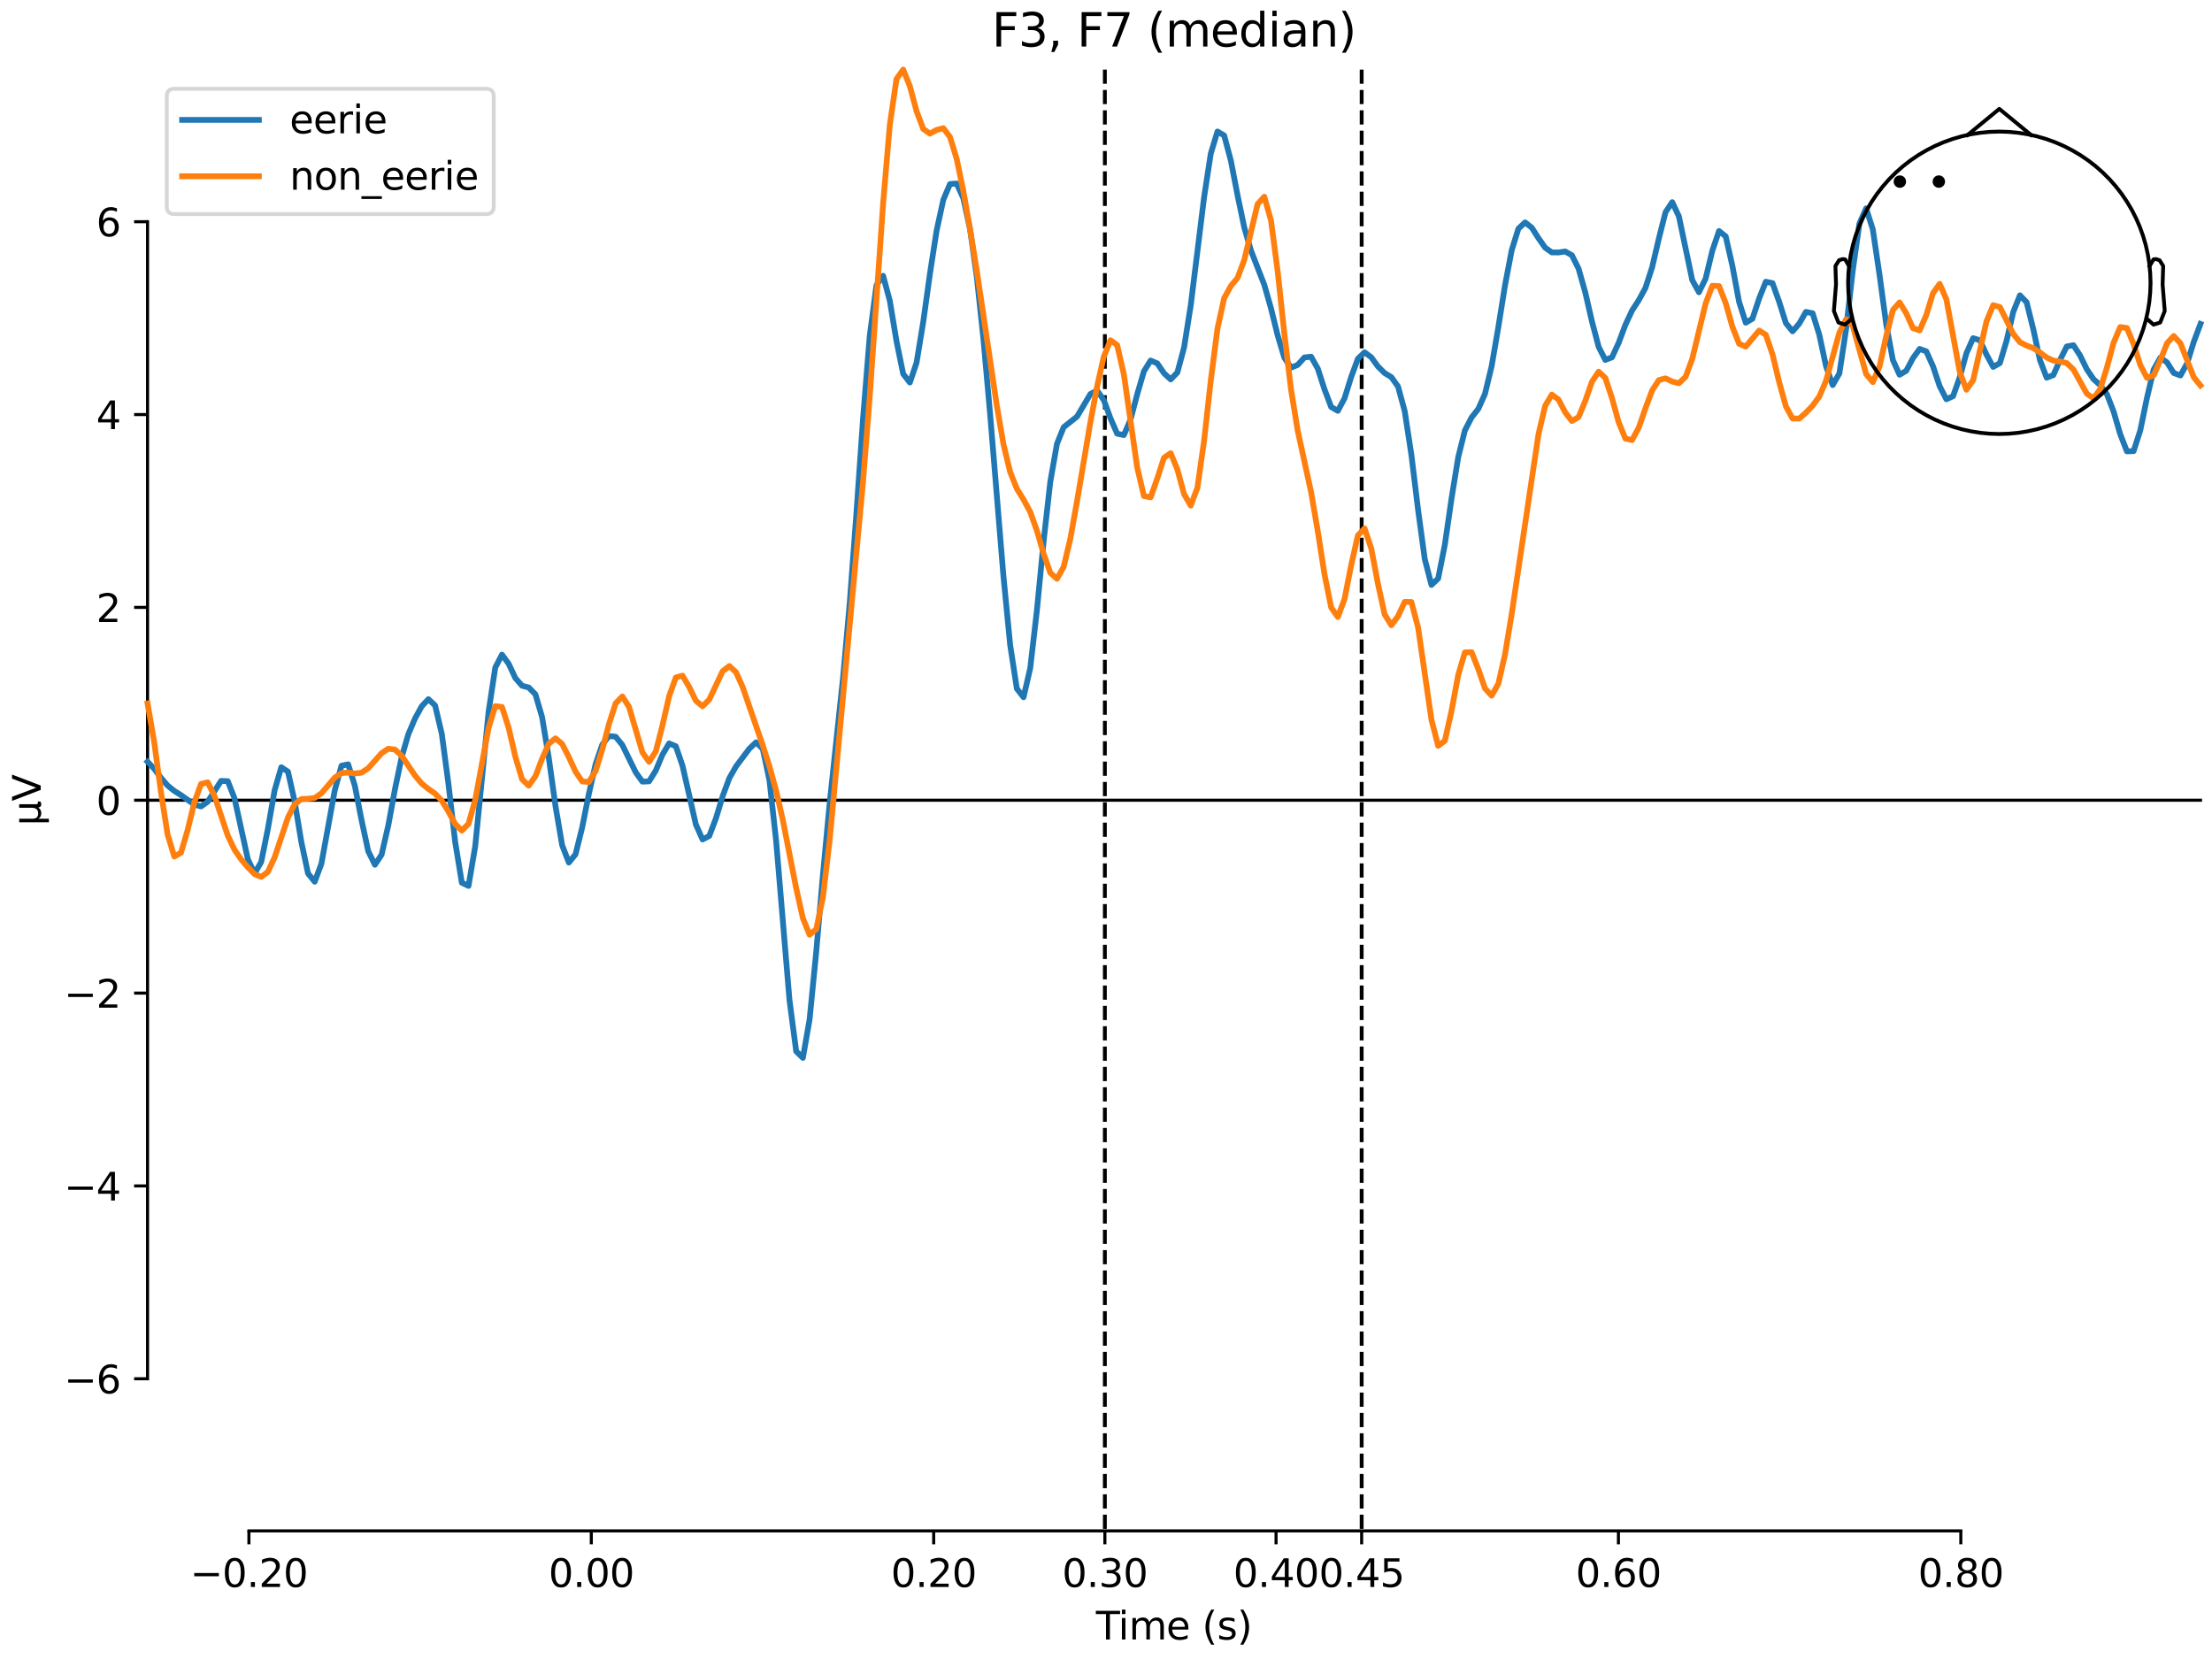 <?xml version="1.0" encoding="utf-8" standalone="no"?>
<!DOCTYPE svg PUBLIC "-//W3C//DTD SVG 1.1//EN"
  "http://www.w3.org/Graphics/SVG/1.1/DTD/svg11.dtd">
<svg xmlns:xlink="http://www.w3.org/1999/xlink" width="576pt" height="432pt" viewBox="0 0 576 432" xmlns="http://www.w3.org/2000/svg" version="1.1">
 <defs>
  <style type="text/css">*{stroke-linejoin: round; stroke-linecap: butt}</style>
 </defs>
 <g id="figure_1">
  <g id="patch_1">
   <path d="M 0 432 
L 576 432 
L 576 0 
L 0 0 
z
" style="fill: #ffffff"/>
  </g>
  <g id="axes_1">
   <g id="patch_2">
    <path d="M 38.421 398.644 
L 573 398.644 
L 573 18.118 
L 38.421 18.118 
L 38.421 398.644 
z
" style="fill: none; opacity: 0"/>
   </g>
   <g id="patch_3">
    <path d="M 38.421 359.027 
L 38.421 57.735 
" style="fill: none; stroke: #000000; stroke-width: 0.8; stroke-linejoin: miter; stroke-linecap: square"/>
   </g>
   <g id="LineCollection_1">
    <path d="M 287.705 18.118 
L 287.705 398.644 
" clip-path="url(#pea66a2efdb)" style="fill: none; stroke-dasharray: 3.7,1.6; stroke-dashoffset: 0; stroke: #000000"/>
    <path d="M 354.571 18.118 
L 354.571 398.644 
" clip-path="url(#pea66a2efdb)" style="fill: none; stroke-dasharray: 3.7,1.6; stroke-dashoffset: 0; stroke: #000000"/>
   </g>
   <g id="matplotlib.axis_1">
    <g id="xtick_1">
     <g id="line2d_1">
      <defs>
       <path id="mcb5f965b18" d="M 0 0 
L 0 3.5 
" style="stroke: #000000; stroke-width: 0.8"/>
      </defs>
      <g>
       <use xlink:href="#mcb5f965b18" x="64.819" y="398.644" style="stroke: #000000; stroke-width: 0.8"/>
      </g>
     </g>
     <g id="text_1">
      <!-- −0.20 -->
      <g transform="translate(49.496 413.242) scale(0.1 -0.1)">
       <defs>
        <path id="DejaVuSans-2212" d="M 678 2272 
L 4684 2272 
L 4684 1741 
L 678 1741 
L 678 2272 
z
" transform="scale(0.016)"/>
        <path id="DejaVuSans-30" d="M 2034 4250 
Q 1547 4250 1301 3770 
Q 1056 3291 1056 2328 
Q 1056 1369 1301 889 
Q 1547 409 2034 409 
Q 2525 409 2770 889 
Q 3016 1369 3016 2328 
Q 3016 3291 2770 3770 
Q 2525 4250 2034 4250 
z
M 2034 4750 
Q 2819 4750 3233 4129 
Q 3647 3509 3647 2328 
Q 3647 1150 3233 529 
Q 2819 -91 2034 -91 
Q 1250 -91 836 529 
Q 422 1150 422 2328 
Q 422 3509 836 4129 
Q 1250 4750 2034 4750 
z
" transform="scale(0.016)"/>
        <path id="DejaVuSans-2e" d="M 684 794 
L 1344 794 
L 1344 0 
L 684 0 
L 684 794 
z
" transform="scale(0.016)"/>
        <path id="DejaVuSans-32" d="M 1228 531 
L 3431 531 
L 3431 0 
L 469 0 
L 469 531 
Q 828 903 1448 1529 
Q 2069 2156 2228 2338 
Q 2531 2678 2651 2914 
Q 2772 3150 2772 3378 
Q 2772 3750 2511 3984 
Q 2250 4219 1831 4219 
Q 1534 4219 1204 4116 
Q 875 4013 500 3803 
L 500 4441 
Q 881 4594 1212 4672 
Q 1544 4750 1819 4750 
Q 2544 4750 2975 4387 
Q 3406 4025 3406 3419 
Q 3406 3131 3298 2873 
Q 3191 2616 2906 2266 
Q 2828 2175 2409 1742 
Q 1991 1309 1228 531 
z
" transform="scale(0.016)"/>
       </defs>
       <use xlink:href="#DejaVuSans-2212"/>
       <use xlink:href="#DejaVuSans-30" transform="translate(83.789 0)"/>
       <use xlink:href="#DejaVuSans-2e" transform="translate(147.412 0)"/>
       <use xlink:href="#DejaVuSans-32" transform="translate(179.199 0)"/>
       <use xlink:href="#DejaVuSans-30" transform="translate(242.822 0)"/>
      </g>
     </g>
    </g>
    <g id="xtick_2">
     <g id="line2d_2">
      <g>
       <use xlink:href="#mcb5f965b18" x="153.973" y="398.644" style="stroke: #000000; stroke-width: 0.8"/>
      </g>
     </g>
     <g id="text_2">
      <!-- 0.00 -->
      <g transform="translate(142.84 413.242) scale(0.1 -0.1)">
       <use xlink:href="#DejaVuSans-30"/>
       <use xlink:href="#DejaVuSans-2e" transform="translate(63.623 0)"/>
       <use xlink:href="#DejaVuSans-30" transform="translate(95.41 0)"/>
       <use xlink:href="#DejaVuSans-30" transform="translate(159.033 0)"/>
      </g>
     </g>
    </g>
    <g id="xtick_3">
     <g id="line2d_3">
      <g>
       <use xlink:href="#mcb5f965b18" x="243.128" y="398.644" style="stroke: #000000; stroke-width: 0.8"/>
      </g>
     </g>
     <g id="text_3">
      <!-- 0.20 -->
      <g transform="translate(231.995 413.242) scale(0.1 -0.1)">
       <use xlink:href="#DejaVuSans-30"/>
       <use xlink:href="#DejaVuSans-2e" transform="translate(63.623 0)"/>
       <use xlink:href="#DejaVuSans-32" transform="translate(95.41 0)"/>
       <use xlink:href="#DejaVuSans-30" transform="translate(159.033 0)"/>
      </g>
     </g>
    </g>
    <g id="xtick_4">
     <g id="line2d_4">
      <g>
       <use xlink:href="#mcb5f965b18" x="287.705" y="398.644" style="stroke: #000000; stroke-width: 0.8"/>
      </g>
     </g>
     <g id="text_4">
      <!-- 0.30 -->
      <g transform="translate(276.572 413.242) scale(0.1 -0.1)">
       <defs>
        <path id="DejaVuSans-33" d="M 2597 2516 
Q 3050 2419 3304 2112 
Q 3559 1806 3559 1356 
Q 3559 666 3084 287 
Q 2609 -91 1734 -91 
Q 1441 -91 1130 -33 
Q 819 25 488 141 
L 488 750 
Q 750 597 1062 519 
Q 1375 441 1716 441 
Q 2309 441 2620 675 
Q 2931 909 2931 1356 
Q 2931 1769 2642 2001 
Q 2353 2234 1838 2234 
L 1294 2234 
L 1294 2753 
L 1863 2753 
Q 2328 2753 2575 2939 
Q 2822 3125 2822 3475 
Q 2822 3834 2567 4026 
Q 2313 4219 1838 4219 
Q 1578 4219 1281 4162 
Q 984 4106 628 3988 
L 628 4550 
Q 988 4650 1302 4700 
Q 1616 4750 1894 4750 
Q 2613 4750 3031 4423 
Q 3450 4097 3450 3541 
Q 3450 3153 3228 2886 
Q 3006 2619 2597 2516 
z
" transform="scale(0.016)"/>
       </defs>
       <use xlink:href="#DejaVuSans-30"/>
       <use xlink:href="#DejaVuSans-2e" transform="translate(63.623 0)"/>
       <use xlink:href="#DejaVuSans-33" transform="translate(95.41 0)"/>
       <use xlink:href="#DejaVuSans-30" transform="translate(159.033 0)"/>
      </g>
     </g>
    </g>
    <g id="xtick_5">
     <g id="line2d_5">
      <g>
       <use xlink:href="#mcb5f965b18" x="332.282" y="398.644" style="stroke: #000000; stroke-width: 0.8"/>
      </g>
     </g>
     <g id="text_5">
      <!-- 0.40 -->
      <g transform="translate(321.15 413.242) scale(0.1 -0.1)">
       <defs>
        <path id="DejaVuSans-34" d="M 2419 4116 
L 825 1625 
L 2419 1625 
L 2419 4116 
z
M 2253 4666 
L 3047 4666 
L 3047 1625 
L 3713 1625 
L 3713 1100 
L 3047 1100 
L 3047 0 
L 2419 0 
L 2419 1100 
L 313 1100 
L 313 1709 
L 2253 4666 
z
" transform="scale(0.016)"/>
       </defs>
       <use xlink:href="#DejaVuSans-30"/>
       <use xlink:href="#DejaVuSans-2e" transform="translate(63.623 0)"/>
       <use xlink:href="#DejaVuSans-34" transform="translate(95.41 0)"/>
       <use xlink:href="#DejaVuSans-30" transform="translate(159.033 0)"/>
      </g>
     </g>
    </g>
    <g id="xtick_6">
     <g id="line2d_6">
      <g>
       <use xlink:href="#mcb5f965b18" x="354.571" y="398.644" style="stroke: #000000; stroke-width: 0.8"/>
      </g>
     </g>
     <g id="text_6">
      <!-- 0.45 -->
      <g transform="translate(343.438 413.242) scale(0.1 -0.1)">
       <defs>
        <path id="DejaVuSans-35" d="M 691 4666 
L 3169 4666 
L 3169 4134 
L 1269 4134 
L 1269 2991 
Q 1406 3038 1543 3061 
Q 1681 3084 1819 3084 
Q 2600 3084 3056 2656 
Q 3513 2228 3513 1497 
Q 3513 744 3044 326 
Q 2575 -91 1722 -91 
Q 1428 -91 1123 -41 
Q 819 9 494 109 
L 494 744 
Q 775 591 1075 516 
Q 1375 441 1709 441 
Q 2250 441 2565 725 
Q 2881 1009 2881 1497 
Q 2881 1984 2565 2268 
Q 2250 2553 1709 2553 
Q 1456 2553 1204 2497 
Q 953 2441 691 2322 
L 691 4666 
z
" transform="scale(0.016)"/>
       </defs>
       <use xlink:href="#DejaVuSans-30"/>
       <use xlink:href="#DejaVuSans-2e" transform="translate(63.623 0)"/>
       <use xlink:href="#DejaVuSans-34" transform="translate(95.41 0)"/>
       <use xlink:href="#DejaVuSans-35" transform="translate(159.033 0)"/>
      </g>
     </g>
    </g>
    <g id="xtick_7">
     <g id="line2d_7">
      <g>
       <use xlink:href="#mcb5f965b18" x="421.437" y="398.644" style="stroke: #000000; stroke-width: 0.8"/>
      </g>
     </g>
     <g id="text_7">
      <!-- 0.60 -->
      <g transform="translate(410.304 413.242) scale(0.1 -0.1)">
       <defs>
        <path id="DejaVuSans-36" d="M 2113 2584 
Q 1688 2584 1439 2293 
Q 1191 2003 1191 1497 
Q 1191 994 1439 701 
Q 1688 409 2113 409 
Q 2538 409 2786 701 
Q 3034 994 3034 1497 
Q 3034 2003 2786 2293 
Q 2538 2584 2113 2584 
z
M 3366 4563 
L 3366 3988 
Q 3128 4100 2886 4159 
Q 2644 4219 2406 4219 
Q 1781 4219 1451 3797 
Q 1122 3375 1075 2522 
Q 1259 2794 1537 2939 
Q 1816 3084 2150 3084 
Q 2853 3084 3261 2657 
Q 3669 2231 3669 1497 
Q 3669 778 3244 343 
Q 2819 -91 2113 -91 
Q 1303 -91 875 529 
Q 447 1150 447 2328 
Q 447 3434 972 4092 
Q 1497 4750 2381 4750 
Q 2619 4750 2861 4703 
Q 3103 4656 3366 4563 
z
" transform="scale(0.016)"/>
       </defs>
       <use xlink:href="#DejaVuSans-30"/>
       <use xlink:href="#DejaVuSans-2e" transform="translate(63.623 0)"/>
       <use xlink:href="#DejaVuSans-36" transform="translate(95.41 0)"/>
       <use xlink:href="#DejaVuSans-30" transform="translate(159.033 0)"/>
      </g>
     </g>
    </g>
    <g id="xtick_8">
     <g id="line2d_8">
      <g>
       <use xlink:href="#mcb5f965b18" x="510.592" y="398.644" style="stroke: #000000; stroke-width: 0.8"/>
      </g>
     </g>
     <g id="text_8">
      <!-- 0.80 -->
      <g transform="translate(499.459 413.242) scale(0.1 -0.1)">
       <defs>
        <path id="DejaVuSans-38" d="M 2034 2216 
Q 1584 2216 1326 1975 
Q 1069 1734 1069 1313 
Q 1069 891 1326 650 
Q 1584 409 2034 409 
Q 2484 409 2743 651 
Q 3003 894 3003 1313 
Q 3003 1734 2745 1975 
Q 2488 2216 2034 2216 
z
M 1403 2484 
Q 997 2584 770 2862 
Q 544 3141 544 3541 
Q 544 4100 942 4425 
Q 1341 4750 2034 4750 
Q 2731 4750 3128 4425 
Q 3525 4100 3525 3541 
Q 3525 3141 3298 2862 
Q 3072 2584 2669 2484 
Q 3125 2378 3379 2068 
Q 3634 1759 3634 1313 
Q 3634 634 3220 271 
Q 2806 -91 2034 -91 
Q 1263 -91 848 271 
Q 434 634 434 1313 
Q 434 1759 690 2068 
Q 947 2378 1403 2484 
z
M 1172 3481 
Q 1172 3119 1398 2916 
Q 1625 2713 2034 2713 
Q 2441 2713 2670 2916 
Q 2900 3119 2900 3481 
Q 2900 3844 2670 4047 
Q 2441 4250 2034 4250 
Q 1625 4250 1398 4047 
Q 1172 3844 1172 3481 
z
" transform="scale(0.016)"/>
       </defs>
       <use xlink:href="#DejaVuSans-30"/>
       <use xlink:href="#DejaVuSans-2e" transform="translate(63.623 0)"/>
       <use xlink:href="#DejaVuSans-38" transform="translate(95.41 0)"/>
       <use xlink:href="#DejaVuSans-30" transform="translate(159.033 0)"/>
      </g>
     </g>
    </g>
    <g id="text_9">
     <!-- Time (s) -->
     <g transform="translate(285.381 426.92) scale(0.1 -0.1)">
      <defs>
       <path id="DejaVuSans-54" d="M -19 4666 
L 3928 4666 
L 3928 4134 
L 2272 4134 
L 2272 0 
L 1638 0 
L 1638 4134 
L -19 4134 
L -19 4666 
z
" transform="scale(0.016)"/>
       <path id="DejaVuSans-69" d="M 603 3500 
L 1178 3500 
L 1178 0 
L 603 0 
L 603 3500 
z
M 603 4863 
L 1178 4863 
L 1178 4134 
L 603 4134 
L 603 4863 
z
" transform="scale(0.016)"/>
       <path id="DejaVuSans-6d" d="M 3328 2828 
Q 3544 3216 3844 3400 
Q 4144 3584 4550 3584 
Q 5097 3584 5394 3201 
Q 5691 2819 5691 2113 
L 5691 0 
L 5113 0 
L 5113 2094 
Q 5113 2597 4934 2840 
Q 4756 3084 4391 3084 
Q 3944 3084 3684 2787 
Q 3425 2491 3425 1978 
L 3425 0 
L 2847 0 
L 2847 2094 
Q 2847 2600 2669 2842 
Q 2491 3084 2119 3084 
Q 1678 3084 1418 2786 
Q 1159 2488 1159 1978 
L 1159 0 
L 581 0 
L 581 3500 
L 1159 3500 
L 1159 2956 
Q 1356 3278 1631 3431 
Q 1906 3584 2284 3584 
Q 2666 3584 2933 3390 
Q 3200 3197 3328 2828 
z
" transform="scale(0.016)"/>
       <path id="DejaVuSans-65" d="M 3597 1894 
L 3597 1613 
L 953 1613 
Q 991 1019 1311 708 
Q 1631 397 2203 397 
Q 2534 397 2845 478 
Q 3156 559 3463 722 
L 3463 178 
Q 3153 47 2828 -22 
Q 2503 -91 2169 -91 
Q 1331 -91 842 396 
Q 353 884 353 1716 
Q 353 2575 817 3079 
Q 1281 3584 2069 3584 
Q 2775 3584 3186 3129 
Q 3597 2675 3597 1894 
z
M 3022 2063 
Q 3016 2534 2758 2815 
Q 2500 3097 2075 3097 
Q 1594 3097 1305 2825 
Q 1016 2553 972 2059 
L 3022 2063 
z
" transform="scale(0.016)"/>
       <path id="DejaVuSans-20" transform="scale(0.016)"/>
       <path id="DejaVuSans-28" d="M 1984 4856 
Q 1566 4138 1362 3434 
Q 1159 2731 1159 2009 
Q 1159 1288 1364 580 
Q 1569 -128 1984 -844 
L 1484 -844 
Q 1016 -109 783 600 
Q 550 1309 550 2009 
Q 550 2706 781 3412 
Q 1013 4119 1484 4856 
L 1984 4856 
z
" transform="scale(0.016)"/>
       <path id="DejaVuSans-73" d="M 2834 3397 
L 2834 2853 
Q 2591 2978 2328 3040 
Q 2066 3103 1784 3103 
Q 1356 3103 1142 2972 
Q 928 2841 928 2578 
Q 928 2378 1081 2264 
Q 1234 2150 1697 2047 
L 1894 2003 
Q 2506 1872 2764 1633 
Q 3022 1394 3022 966 
Q 3022 478 2636 193 
Q 2250 -91 1575 -91 
Q 1294 -91 989 -36 
Q 684 19 347 128 
L 347 722 
Q 666 556 975 473 
Q 1284 391 1588 391 
Q 1994 391 2212 530 
Q 2431 669 2431 922 
Q 2431 1156 2273 1281 
Q 2116 1406 1581 1522 
L 1381 1569 
Q 847 1681 609 1914 
Q 372 2147 372 2553 
Q 372 3047 722 3315 
Q 1072 3584 1716 3584 
Q 2034 3584 2315 3537 
Q 2597 3491 2834 3397 
z
" transform="scale(0.016)"/>
       <path id="DejaVuSans-29" d="M 513 4856 
L 1013 4856 
Q 1481 4119 1714 3412 
Q 1947 2706 1947 2009 
Q 1947 1309 1714 600 
Q 1481 -109 1013 -844 
L 513 -844 
Q 928 -128 1133 580 
Q 1338 1288 1338 2009 
Q 1338 2731 1133 3434 
Q 928 4138 513 4856 
z
" transform="scale(0.016)"/>
      </defs>
      <use xlink:href="#DejaVuSans-54"/>
      <use xlink:href="#DejaVuSans-69" transform="translate(57.959 0)"/>
      <use xlink:href="#DejaVuSans-6d" transform="translate(85.742 0)"/>
      <use xlink:href="#DejaVuSans-65" transform="translate(183.154 0)"/>
      <use xlink:href="#DejaVuSans-20" transform="translate(244.678 0)"/>
      <use xlink:href="#DejaVuSans-28" transform="translate(276.465 0)"/>
      <use xlink:href="#DejaVuSans-73" transform="translate(315.479 0)"/>
      <use xlink:href="#DejaVuSans-29" transform="translate(367.578 0)"/>
     </g>
    </g>
   </g>
   <g id="matplotlib.axis_2">
    <g id="ytick_1">
     <g id="line2d_9">
      <defs>
       <path id="m66749067a9" d="M 0 0 
L -3.5 0 
" style="stroke: #000000; stroke-width: 0.8"/>
      </defs>
      <g>
       <use xlink:href="#m66749067a9" x="38.421" y="359.027" style="stroke: #000000; stroke-width: 0.8"/>
      </g>
     </g>
     <g id="text_10">
      <!-- −6 -->
      <g transform="translate(16.678 362.826) scale(0.1 -0.1)">
       <use xlink:href="#DejaVuSans-2212"/>
       <use xlink:href="#DejaVuSans-36" transform="translate(83.789 0)"/>
      </g>
     </g>
    </g>
    <g id="ytick_2">
     <g id="line2d_10">
      <g>
       <use xlink:href="#m66749067a9" x="38.421" y="308.812" style="stroke: #000000; stroke-width: 0.8"/>
      </g>
     </g>
     <g id="text_11">
      <!-- −4 -->
      <g transform="translate(16.678 312.611) scale(0.1 -0.1)">
       <use xlink:href="#DejaVuSans-2212"/>
       <use xlink:href="#DejaVuSans-34" transform="translate(83.789 0)"/>
      </g>
     </g>
    </g>
    <g id="ytick_3">
     <g id="line2d_11">
      <g>
       <use xlink:href="#m66749067a9" x="38.421" y="258.596" style="stroke: #000000; stroke-width: 0.8"/>
      </g>
     </g>
     <g id="text_12">
      <!-- −2 -->
      <g transform="translate(16.678 262.396) scale(0.1 -0.1)">
       <use xlink:href="#DejaVuSans-2212"/>
       <use xlink:href="#DejaVuSans-32" transform="translate(83.789 0)"/>
      </g>
     </g>
    </g>
    <g id="ytick_4">
     <g id="line2d_12">
      <g>
       <use xlink:href="#m66749067a9" x="38.421" y="208.381" style="stroke: #000000; stroke-width: 0.8"/>
      </g>
     </g>
     <g id="text_13">
      <!-- 0 -->
      <g transform="translate(25.058 212.18) scale(0.1 -0.1)">
       <use xlink:href="#DejaVuSans-30"/>
      </g>
     </g>
    </g>
    <g id="ytick_5">
     <g id="line2d_13">
      <g>
       <use xlink:href="#m66749067a9" x="38.421" y="158.166" style="stroke: #000000; stroke-width: 0.8"/>
      </g>
     </g>
     <g id="text_14">
      <!-- 2 -->
      <g transform="translate(25.058 161.965) scale(0.1 -0.1)">
       <use xlink:href="#DejaVuSans-32"/>
      </g>
     </g>
    </g>
    <g id="ytick_6">
     <g id="line2d_14">
      <g>
       <use xlink:href="#m66749067a9" x="38.421" y="107.95" style="stroke: #000000; stroke-width: 0.8"/>
      </g>
     </g>
     <g id="text_15">
      <!-- 4 -->
      <g transform="translate(25.058 111.749) scale(0.1 -0.1)">
       <use xlink:href="#DejaVuSans-34"/>
      </g>
     </g>
    </g>
    <g id="ytick_7">
     <g id="line2d_15">
      <g>
       <use xlink:href="#m66749067a9" x="38.421" y="57.735" style="stroke: #000000; stroke-width: 0.8"/>
      </g>
     </g>
     <g id="text_16">
      <!-- 6 -->
      <g transform="translate(25.058 61.534) scale(0.1 -0.1)">
       <use xlink:href="#DejaVuSans-36"/>
      </g>
     </g>
    </g>
    <g id="text_17">
     <!-- µV -->
     <g transform="translate(10.599 214.982) rotate(-90) scale(0.1 -0.1)">
      <defs>
       <path id="DejaVuSans-b5" d="M 544 -1331 
L 544 3500 
L 1119 3500 
L 1119 1325 
Q 1119 872 1334 640 
Q 1550 409 1972 409 
Q 2434 409 2667 671 
Q 2900 934 2900 1459 
L 2900 3500 
L 3475 3500 
L 3475 806 
Q 3475 619 3529 530 
Q 3584 441 3700 441 
Q 3728 441 3778 458 
Q 3828 475 3916 513 
L 3916 50 
Q 3788 -22 3673 -56 
Q 3559 -91 3450 -91 
Q 3234 -91 3106 31 
Q 2978 153 2931 403 
Q 2775 156 2548 32 
Q 2322 -91 2016 -91 
Q 1697 -91 1473 31 
Q 1250 153 1119 397 
L 1119 -1331 
L 544 -1331 
z
" transform="scale(0.016)"/>
       <path id="DejaVuSans-56" d="M 1831 0 
L 50 4666 
L 709 4666 
L 2188 738 
L 3669 4666 
L 4325 4666 
L 2547 0 
L 1831 0 
z
" transform="scale(0.016)"/>
      </defs>
      <use xlink:href="#DejaVuSans-b5"/>
      <use xlink:href="#DejaVuSans-56" transform="translate(63.623 0)"/>
     </g>
    </g>
   </g>
   <g id="patch_4">
    <path d="M 64.819 398.644 
L 510.592 398.644 
" style="fill: none; stroke: #000000; stroke-width: 0.8; stroke-linejoin: miter; stroke-linecap: square"/>
   </g>
   <g id="patch_5">
    <path d="M 38.421 208.381 
L 573 208.381 
" style="fill: none; stroke: #000000; stroke-width: 0.8; stroke-linejoin: miter; stroke-linecap: square"/>
   </g>
   <g id="text_18">
    <!-- F3, F7 (median) -->
    <g transform="translate(258.279 12.118) scale(0.12 -0.12)">
     <defs>
      <path id="DejaVuSans-46" d="M 628 4666 
L 3309 4666 
L 3309 4134 
L 1259 4134 
L 1259 2759 
L 3109 2759 
L 3109 2228 
L 1259 2228 
L 1259 0 
L 628 0 
L 628 4666 
z
" transform="scale(0.016)"/>
      <path id="DejaVuSans-2c" d="M 750 794 
L 1409 794 
L 1409 256 
L 897 -744 
L 494 -744 
L 750 256 
L 750 794 
z
" transform="scale(0.016)"/>
      <path id="DejaVuSans-37" d="M 525 4666 
L 3525 4666 
L 3525 4397 
L 1831 0 
L 1172 0 
L 2766 4134 
L 525 4134 
L 525 4666 
z
" transform="scale(0.016)"/>
      <path id="DejaVuSans-64" d="M 2906 2969 
L 2906 4863 
L 3481 4863 
L 3481 0 
L 2906 0 
L 2906 525 
Q 2725 213 2448 61 
Q 2172 -91 1784 -91 
Q 1150 -91 751 415 
Q 353 922 353 1747 
Q 353 2572 751 3078 
Q 1150 3584 1784 3584 
Q 2172 3584 2448 3432 
Q 2725 3281 2906 2969 
z
M 947 1747 
Q 947 1113 1208 752 
Q 1469 391 1925 391 
Q 2381 391 2643 752 
Q 2906 1113 2906 1747 
Q 2906 2381 2643 2742 
Q 2381 3103 1925 3103 
Q 1469 3103 1208 2742 
Q 947 2381 947 1747 
z
" transform="scale(0.016)"/>
      <path id="DejaVuSans-61" d="M 2194 1759 
Q 1497 1759 1228 1600 
Q 959 1441 959 1056 
Q 959 750 1161 570 
Q 1363 391 1709 391 
Q 2188 391 2477 730 
Q 2766 1069 2766 1631 
L 2766 1759 
L 2194 1759 
z
M 3341 1997 
L 3341 0 
L 2766 0 
L 2766 531 
Q 2569 213 2275 61 
Q 1981 -91 1556 -91 
Q 1019 -91 701 211 
Q 384 513 384 1019 
Q 384 1609 779 1909 
Q 1175 2209 1959 2209 
L 2766 2209 
L 2766 2266 
Q 2766 2663 2505 2880 
Q 2244 3097 1772 3097 
Q 1472 3097 1187 3025 
Q 903 2953 641 2809 
L 641 3341 
Q 956 3463 1253 3523 
Q 1550 3584 1831 3584 
Q 2591 3584 2966 3190 
Q 3341 2797 3341 1997 
z
" transform="scale(0.016)"/>
      <path id="DejaVuSans-6e" d="M 3513 2113 
L 3513 0 
L 2938 0 
L 2938 2094 
Q 2938 2591 2744 2837 
Q 2550 3084 2163 3084 
Q 1697 3084 1428 2787 
Q 1159 2491 1159 1978 
L 1159 0 
L 581 0 
L 581 3500 
L 1159 3500 
L 1159 2956 
Q 1366 3272 1645 3428 
Q 1925 3584 2291 3584 
Q 2894 3584 3203 3211 
Q 3513 2838 3513 2113 
z
" transform="scale(0.016)"/>
     </defs>
     <use xlink:href="#DejaVuSans-46"/>
     <use xlink:href="#DejaVuSans-33" transform="translate(57.52 0)"/>
     <use xlink:href="#DejaVuSans-2c" transform="translate(121.143 0)"/>
     <use xlink:href="#DejaVuSans-20" transform="translate(152.93 0)"/>
     <use xlink:href="#DejaVuSans-46" transform="translate(184.717 0)"/>
     <use xlink:href="#DejaVuSans-37" transform="translate(242.236 0)"/>
     <use xlink:href="#DejaVuSans-20" transform="translate(305.859 0)"/>
     <use xlink:href="#DejaVuSans-28" transform="translate(337.646 0)"/>
     <use xlink:href="#DejaVuSans-6d" transform="translate(376.66 0)"/>
     <use xlink:href="#DejaVuSans-65" transform="translate(474.072 0)"/>
     <use xlink:href="#DejaVuSans-64" transform="translate(535.596 0)"/>
     <use xlink:href="#DejaVuSans-69" transform="translate(599.072 0)"/>
     <use xlink:href="#DejaVuSans-61" transform="translate(626.855 0)"/>
     <use xlink:href="#DejaVuSans-6e" transform="translate(688.135 0)"/>
     <use xlink:href="#DejaVuSans-29" transform="translate(751.514 0)"/>
    </g>
   </g>
   <g id="legend_1">
    <g id="patch_6">
     <path d="M 45.421 55.753 
L 126.563 55.753 
Q 128.563 55.753 128.563 53.753 
L 128.563 25.118 
Q 128.563 23.118 126.563 23.118 
L 45.421 23.118 
Q 43.421 23.118 43.421 25.118 
L 43.421 53.753 
Q 43.421 55.753 45.421 55.753 
z
" style="fill: #ffffff; opacity: 0.8; stroke: #cccccc; stroke-linejoin: miter"/>
    </g>
    <g id="line2d_16">
     <path d="M 47.421 31.217 
L 57.421 31.217 
L 67.421 31.217 
" style="fill: none; stroke: #1f77b4; stroke-width: 1.5; stroke-linecap: square"/>
    </g>
    <g id="text_19">
     <!-- eerie -->
     <g transform="translate(75.421 34.717) scale(0.1 -0.1)">
      <defs>
       <path id="DejaVuSans-72" d="M 2631 2963 
Q 2534 3019 2420 3045 
Q 2306 3072 2169 3072 
Q 1681 3072 1420 2755 
Q 1159 2438 1159 1844 
L 1159 0 
L 581 0 
L 581 3500 
L 1159 3500 
L 1159 2956 
Q 1341 3275 1631 3429 
Q 1922 3584 2338 3584 
Q 2397 3584 2469 3576 
Q 2541 3569 2628 3553 
L 2631 2963 
z
" transform="scale(0.016)"/>
      </defs>
      <use xlink:href="#DejaVuSans-65"/>
      <use xlink:href="#DejaVuSans-65" transform="translate(61.523 0)"/>
      <use xlink:href="#DejaVuSans-72" transform="translate(123.047 0)"/>
      <use xlink:href="#DejaVuSans-69" transform="translate(164.16 0)"/>
      <use xlink:href="#DejaVuSans-65" transform="translate(191.943 0)"/>
     </g>
    </g>
    <g id="line2d_17">
     <path d="M 47.421 45.895 
L 57.421 45.895 
L 67.421 45.895 
" style="fill: none; stroke: #ff7f0e; stroke-width: 1.5; stroke-linecap: square"/>
    </g>
    <g id="text_20">
     <!-- non_eerie -->
     <g transform="translate(75.421 49.395) scale(0.1 -0.1)">
      <defs>
       <path id="DejaVuSans-6f" d="M 1959 3097 
Q 1497 3097 1228 2736 
Q 959 2375 959 1747 
Q 959 1119 1226 758 
Q 1494 397 1959 397 
Q 2419 397 2687 759 
Q 2956 1122 2956 1747 
Q 2956 2369 2687 2733 
Q 2419 3097 1959 3097 
z
M 1959 3584 
Q 2709 3584 3137 3096 
Q 3566 2609 3566 1747 
Q 3566 888 3137 398 
Q 2709 -91 1959 -91 
Q 1206 -91 779 398 
Q 353 888 353 1747 
Q 353 2609 779 3096 
Q 1206 3584 1959 3584 
z
" transform="scale(0.016)"/>
       <path id="DejaVuSans-5f" d="M 3263 -1063 
L 3263 -1509 
L -63 -1509 
L -63 -1063 
L 3263 -1063 
z
" transform="scale(0.016)"/>
      </defs>
      <use xlink:href="#DejaVuSans-6e"/>
      <use xlink:href="#DejaVuSans-6f" transform="translate(63.379 0)"/>
      <use xlink:href="#DejaVuSans-6e" transform="translate(124.561 0)"/>
      <use xlink:href="#DejaVuSans-5f" transform="translate(187.939 0)"/>
      <use xlink:href="#DejaVuSans-65" transform="translate(237.939 0)"/>
      <use xlink:href="#DejaVuSans-65" transform="translate(299.463 0)"/>
      <use xlink:href="#DejaVuSans-72" transform="translate(360.986 0)"/>
      <use xlink:href="#DejaVuSans-69" transform="translate(402.1 0)"/>
      <use xlink:href="#DejaVuSans-65" transform="translate(429.883 0)"/>
     </g>
    </g>
   </g>
   <g id="line2d_18">
    <path d="M 38.421 198.347 
L 40.162 200.199 
L 41.903 202.537 
L 43.644 204.559 
L 45.386 205.956 
L 47.127 207.038 
L 50.61 209.522 
L 52.351 209.993 
L 54.092 208.763 
L 57.575 203.345 
L 59.316 203.42 
L 61.057 207.838 
L 64.54 223.719 
L 66.281 227.452 
L 68.023 224.446 
L 69.764 215.782 
L 71.505 205.806 
L 73.247 199.787 
L 74.988 200.938 
L 76.729 208.717 
L 78.47 219.247 
L 80.212 227.45 
L 81.953 229.598 
L 83.694 224.903 
L 87.177 205.758 
L 88.918 199.394 
L 90.66 199.03 
L 92.401 204.618 
L 94.142 213.523 
L 95.883 221.631 
L 97.625 225.18 
L 99.366 222.562 
L 101.107 214.963 
L 102.849 205.498 
L 104.59 197.151 
L 106.331 191.186 
L 108.073 187.083 
L 109.814 183.914 
L 111.555 182.062 
L 113.296 183.691 
L 115.038 191.071 
L 116.779 204.159 
L 118.52 219.188 
L 120.262 229.862 
L 122.003 230.688 
L 123.744 220.387 
L 127.227 185.333 
L 128.968 173.831 
L 130.709 170.461 
L 132.451 172.834 
L 134.192 176.564 
L 135.933 178.558 
L 137.675 179.021 
L 139.416 180.785 
L 141.157 186.723 
L 142.899 197.285 
L 144.64 209.83 
L 146.381 220.092 
L 148.122 224.608 
L 149.864 222.471 
L 151.605 215.443 
L 153.346 206.688 
L 155.088 199.004 
L 156.829 193.902 
L 158.57 191.646 
L 160.312 191.84 
L 162.053 193.989 
L 165.535 201.098 
L 167.277 203.536 
L 169.018 203.46 
L 170.759 200.667 
L 172.501 196.513 
L 174.242 193.584 
L 175.983 194.311 
L 177.725 199.406 
L 181.207 214.715 
L 182.948 218.601 
L 184.69 217.685 
L 186.431 213.084 
L 188.172 207.342 
L 189.914 202.638 
L 191.655 199.578 
L 195.138 194.943 
L 196.879 193.298 
L 198.62 195.005 
L 200.361 203.156 
L 202.103 218.964 
L 205.585 260.459 
L 207.327 273.75 
L 209.068 275.474 
L 210.809 265.528 
L 212.551 247.805 
L 214.292 227.737 
L 216.033 209.27 
L 219.516 176.567 
L 221.257 157.144 
L 222.998 133.803 
L 224.74 108.916 
L 226.481 87.416 
L 228.222 74.282 
L 229.964 71.819 
L 231.705 78.336 
L 233.446 88.834 
L 235.187 97.368 
L 236.929 99.61 
L 238.67 94.436 
L 240.411 83.825 
L 242.153 71.279 
L 243.894 60.034 
L 245.635 52.028 
L 247.377 47.926 
L 249.118 47.791 
L 250.859 51.646 
L 252.6 59.678 
L 254.342 71.987 
L 256.083 88.305 
L 257.824 107.823 
L 261.307 150.167 
L 263.048 167.985 
L 264.79 179.337 
L 266.531 181.558 
L 268.272 173.987 
L 270.013 158.883 
L 271.755 140.961 
L 273.496 125.446 
L 275.237 115.551 
L 276.979 111.236 
L 280.461 108.471 
L 283.944 102.596 
L 285.685 101.691 
L 287.427 104.18 
L 289.168 108.932 
L 290.909 112.931 
L 292.65 113.289 
L 294.392 109.249 
L 296.133 102.651 
L 297.874 96.685 
L 299.616 93.88 
L 301.357 94.62 
L 303.098 97.184 
L 304.84 98.8 
L 306.581 97.003 
L 308.322 90.528 
L 310.063 79.552 
L 313.546 51.337 
L 315.287 39.974 
L 317.029 34.249 
L 318.77 35.274 
L 320.511 41.811 
L 322.253 50.841 
L 323.994 59.181 
L 325.735 65.209 
L 329.218 74.161 
L 330.959 80.277 
L 332.7 87.325 
L 334.442 93.146 
L 336.183 95.747 
L 337.924 95.018 
L 339.666 93.083 
L 341.407 92.88 
L 343.148 95.981 
L 344.889 101.358 
L 346.631 105.977 
L 348.372 106.988 
L 350.113 103.722 
L 351.855 98.139 
L 353.596 93.407 
L 355.337 91.738 
L 357.079 93.038 
L 358.82 95.437 
L 360.561 97.15 
L 362.302 98.203 
L 364.044 100.643 
L 365.785 107.073 
L 367.526 118.457 
L 369.268 132.782 
L 371.009 145.597 
L 372.75 152.311 
L 374.492 150.65 
L 376.233 141.85 
L 377.974 129.847 
L 379.715 119.056 
L 381.457 112.079 
L 383.198 108.699 
L 384.939 106.488 
L 386.681 102.582 
L 388.422 95.343 
L 390.163 85.205 
L 391.905 74.288 
L 393.646 65.142 
L 395.387 59.547 
L 397.128 57.909 
L 398.87 59.282 
L 400.611 62.016 
L 402.352 64.49 
L 404.094 65.724 
L 405.835 65.74 
L 407.576 65.479 
L 409.318 66.464 
L 411.059 69.962 
L 412.8 76.135 
L 414.541 83.696 
L 416.283 90.316 
L 418.024 93.727 
L 419.765 93.033 
L 421.507 89.246 
L 423.248 84.586 
L 424.989 80.853 
L 426.731 78.162 
L 428.472 74.971 
L 430.213 69.6 
L 431.954 62.149 
L 433.696 55.256 
L 435.437 52.638 
L 437.178 56.328 
L 440.661 72.945 
L 442.402 76.107 
L 444.144 72.538 
L 445.885 65.29 
L 447.626 60.156 
L 449.367 61.54 
L 451.109 69.228 
L 452.85 78.591 
L 454.591 84.035 
L 456.333 83 
L 458.074 77.74 
L 459.815 73.36 
L 461.557 73.726 
L 463.298 78.597 
L 465.039 84.128 
L 466.78 86.276 
L 468.522 84.259 
L 470.263 81.216 
L 472.004 81.574 
L 473.746 87.178 
L 475.487 95.317 
L 477.228 100.279 
L 478.97 97.243 
L 480.711 85.786 
L 482.452 70.463 
L 484.193 58.191 
L 485.935 54.257 
L 487.676 59.736 
L 489.417 71.516 
L 491.159 84.372 
L 492.9 93.76 
L 494.641 97.59 
L 496.383 96.552 
L 498.124 93.271 
L 499.865 90.86 
L 501.606 91.494 
L 503.348 95.381 
L 505.089 100.572 
L 506.83 103.967 
L 508.572 103.172 
L 510.313 98.249 
L 512.054 91.975 
L 513.796 88.064 
L 515.537 88.582 
L 517.278 92.337 
L 519.019 95.547 
L 520.761 94.552 
L 522.502 88.751 
L 524.243 81.258 
L 525.985 76.895 
L 527.726 78.699 
L 529.467 85.738 
L 531.209 93.796 
L 532.95 98.351 
L 534.691 97.681 
L 536.432 93.719 
L 538.174 90.227 
L 539.915 89.889 
L 541.656 92.576 
L 543.398 96.153 
L 545.139 98.719 
L 546.88 100.302 
L 548.622 102.631 
L 550.363 107.125 
L 552.104 113.056 
L 553.845 117.529 
L 555.587 117.47 
L 557.328 112.053 
L 559.069 103.603 
L 560.811 96.236 
L 562.552 93.127 
L 564.293 94.373 
L 566.035 97.132 
L 567.776 97.777 
L 569.517 94.619 
L 571.258 89.013 
L 573 84.346 
L 573 84.346 
" style="fill: none; stroke: #1f77b4; stroke-width: 1.5; stroke-linecap: square"/>
   </g>
   <g id="line2d_19">
    <path d="M 38.421 183.157 
L 40.162 193.29 
L 41.903 206.158 
L 43.644 217.327 
L 45.386 223.043 
L 47.127 222.052 
L 48.868 216.104 
L 50.61 208.902 
L 52.351 204.136 
L 54.092 203.722 
L 55.834 207.217 
L 59.316 217.587 
L 61.057 221.256 
L 62.799 223.785 
L 64.54 225.844 
L 66.281 227.608 
L 68.023 228.345 
L 69.764 227.012 
L 71.505 223.271 
L 74.988 212.858 
L 76.729 209.411 
L 78.47 208.074 
L 80.212 207.989 
L 81.953 207.785 
L 83.694 206.584 
L 87.177 202.49 
L 88.918 201.321 
L 90.66 201.164 
L 92.401 201.412 
L 94.142 201.208 
L 95.883 200.053 
L 99.366 196.131 
L 101.107 194.969 
L 102.849 195.185 
L 104.59 196.797 
L 108.073 201.96 
L 109.814 204.046 
L 111.555 205.44 
L 113.296 206.658 
L 115.038 208.5 
L 116.779 211.351 
L 118.52 214.547 
L 120.262 216.286 
L 122.003 214.517 
L 123.744 208.308 
L 127.227 189.541 
L 128.968 183.884 
L 130.709 184.087 
L 132.451 189.506 
L 134.192 197.04 
L 135.933 202.884 
L 137.675 204.59 
L 139.416 202.141 
L 141.157 197.589 
L 142.899 193.66 
L 144.64 192.255 
L 146.381 193.732 
L 148.122 197.147 
L 149.864 200.923 
L 151.605 203.485 
L 153.346 203.626 
L 155.088 200.76 
L 156.829 195.224 
L 158.57 188.549 
L 160.312 183.149 
L 162.053 181.345 
L 163.794 184.062 
L 167.277 195.898 
L 169.018 198.373 
L 170.759 195.685 
L 172.501 188.906 
L 174.242 181.308 
L 175.983 176.416 
L 177.725 175.94 
L 179.466 178.9 
L 181.207 182.478 
L 182.948 183.912 
L 184.69 182.171 
L 188.172 174.777 
L 189.914 173.439 
L 191.655 175.037 
L 193.396 178.924 
L 198.62 194.094 
L 200.361 199.546 
L 202.103 205.908 
L 203.844 213.522 
L 207.327 231.295 
L 209.068 239.096 
L 210.809 243.408 
L 212.551 241.981 
L 214.292 233.594 
L 216.033 218.878 
L 224.74 125.356 
L 226.481 103.224 
L 229.964 52.965 
L 231.705 32.49 
L 233.446 20.585 
L 235.187 18.118 
L 236.929 22.447 
L 238.67 28.956 
L 240.411 33.577 
L 242.153 34.792 
L 243.894 33.838 
L 245.635 33.376 
L 247.377 35.664 
L 249.118 41.377 
L 250.859 49.764 
L 252.6 59.662 
L 254.342 70.395 
L 257.824 93.865 
L 259.566 105.623 
L 261.307 115.711 
L 263.048 122.934 
L 264.79 127.276 
L 266.531 130.09 
L 268.272 133.326 
L 270.013 138.203 
L 271.755 144.186 
L 273.496 149.168 
L 275.237 150.723 
L 276.979 147.591 
L 278.72 140.269 
L 280.461 130.49 
L 283.944 109.921 
L 285.685 100.593 
L 287.427 92.882 
L 289.168 88.596 
L 290.909 89.86 
L 292.65 97.489 
L 296.133 121.764 
L 297.874 129.165 
L 299.616 129.508 
L 301.357 124.579 
L 303.098 119.201 
L 304.84 118.008 
L 306.581 122.221 
L 308.322 128.645 
L 310.063 131.659 
L 311.805 127.027 
L 313.546 114.747 
L 315.287 99.054 
L 317.029 85.564 
L 318.77 77.631 
L 320.511 74.484 
L 322.253 72.362 
L 323.994 67.732 
L 327.476 53.138 
L 329.218 51.221 
L 330.959 57.369 
L 332.7 70.628 
L 334.442 86.854 
L 336.183 101.442 
L 337.924 112.157 
L 341.407 128.172 
L 343.148 138.31 
L 344.889 149.5 
L 346.631 158.171 
L 348.372 160.653 
L 350.113 155.986 
L 351.855 147.11 
L 353.596 139.415 
L 355.337 137.602 
L 357.079 142.83 
L 358.82 152.034 
L 360.561 159.995 
L 362.302 162.811 
L 364.044 160.444 
L 365.785 156.723 
L 367.526 156.752 
L 369.268 163.409 
L 372.75 187.429 
L 374.492 194.215 
L 376.233 192.897 
L 377.974 185.115 
L 379.715 175.758 
L 381.457 169.883 
L 383.198 169.822 
L 384.939 174.211 
L 386.681 179.246 
L 388.422 181.15 
L 390.163 178.059 
L 391.905 170.404 
L 393.646 159.869 
L 400.611 113.112 
L 402.352 105.691 
L 404.094 102.752 
L 405.835 104.043 
L 407.576 107.373 
L 409.318 109.638 
L 411.059 108.608 
L 412.8 104.391 
L 414.541 99.402 
L 416.283 96.785 
L 418.024 98.417 
L 419.765 103.694 
L 421.507 109.984 
L 423.248 114.209 
L 424.989 114.587 
L 426.731 111.353 
L 428.472 106.312 
L 430.213 101.676 
L 431.954 98.983 
L 433.696 98.518 
L 435.437 99.354 
L 437.178 99.803 
L 438.92 98.135 
L 440.661 93.437 
L 444.144 79.008 
L 445.885 74.412 
L 447.626 74.494 
L 449.367 78.924 
L 451.109 85.067 
L 452.85 89.506 
L 454.591 90.257 
L 458.074 86.068 
L 459.815 87.169 
L 461.557 92.271 
L 463.298 99.524 
L 465.039 105.813 
L 466.78 108.966 
L 468.522 109.003 
L 470.263 107.47 
L 472.004 105.625 
L 473.746 103.254 
L 475.487 99.172 
L 478.97 86.617 
L 480.711 83.134 
L 482.452 84.874 
L 485.935 97.388 
L 487.676 99.515 
L 489.417 95.463 
L 491.159 87.571 
L 492.9 80.724 
L 494.641 78.75 
L 496.383 81.573 
L 498.124 85.447 
L 499.865 86.035 
L 501.606 82.03 
L 503.348 76.336 
L 505.089 73.914 
L 506.83 77.945 
L 510.313 96.833 
L 512.054 101.489 
L 513.796 99.018 
L 517.278 83.686 
L 519.019 79.472 
L 520.761 79.951 
L 524.243 86.94 
L 525.985 89.11 
L 527.726 89.99 
L 529.467 90.649 
L 531.209 91.778 
L 532.95 93.087 
L 534.691 93.904 
L 536.432 94.13 
L 538.174 94.55 
L 539.915 96.213 
L 543.398 102.507 
L 545.139 103.716 
L 546.88 101.354 
L 548.622 95.748 
L 550.363 89.291 
L 552.104 85.159 
L 553.845 85.404 
L 555.587 89.601 
L 557.328 95.044 
L 559.069 98.391 
L 560.811 97.732 
L 562.552 93.786 
L 564.293 89.371 
L 566.035 87.493 
L 567.776 89.39 
L 571.258 98.249 
L 573 100.377 
L 573 100.377 
" style="fill: none; stroke: #ff7f0e; stroke-width: 1.5; stroke-linecap: square"/>
   </g>
  </g>
  <g id="axes_2">
   <g id="PathCollection_1">
    <defs>
     <path id="C0_0_65153b88bd" d="M 0 1.118 
C 0.297 1.118 0.581 1 0.791 0.791 
C 1 0.581 1.118 0.297 1.118 -0 
C 1.118 -0.297 1 -0.581 0.791 -0.791 
C 0.581 -1 0.297 -1.118 0 -1.118 
C -0.297 -1.118 -0.581 -1 -0.791 -0.791 
C -1 -0.581 -1.118 -0.297 -1.118 0 
C -1.118 0.297 -1 0.581 -0.791 0.791 
C -0.581 1 -0.297 1.118 0 1.118 
z
"/>
    </defs>
    <g clip-path="url(#p8130b17be5)">
     <use xlink:href="#C0_0_65153b88bd" x="494.719" y="47.296" style="stroke: #000000"/>
    </g>
    <g clip-path="url(#p8130b17be5)">
     <use xlink:href="#C0_0_65153b88bd" x="504.868" y="47.284" style="stroke: #000000"/>
    </g>
   </g>
   <g id="matplotlib.axis_3"/>
   <g id="matplotlib.axis_4"/>
   <g id="line2d_20">
    <path d="M 559.991 73.637 
L 559.913 71.165 
L 559.681 68.702 
L 559.294 66.259 
L 558.754 63.845 
L 558.064 61.47 
L 557.226 59.143 
L 556.244 56.873 
L 555.121 54.669 
L 553.862 52.54 
L 552.471 50.494 
L 550.955 48.539 
L 549.32 46.684 
L 547.571 44.935 
L 545.715 43.299 
L 543.761 41.783 
L 541.715 40.393 
L 539.586 39.134 
L 537.382 38.011 
L 535.112 37.028 
L 532.785 36.191 
L 530.409 35.5 
L 527.995 34.961 
L 525.552 34.574 
L 523.09 34.341 
L 520.618 34.263 
L 518.145 34.341 
L 515.683 34.574 
L 513.24 34.961 
L 510.826 35.5 
L 508.451 36.191 
L 506.123 37.028 
L 503.853 38.011 
L 501.649 39.134 
L 499.52 40.393 
L 497.474 41.783 
L 495.52 43.299 
L 493.665 44.935 
L 491.916 46.684 
L 490.28 48.539 
L 488.764 50.494 
L 487.373 52.54 
L 486.114 54.669 
L 484.991 56.873 
L 484.009 59.143 
L 483.171 61.47 
L 482.481 63.845 
L 481.941 66.259 
L 481.555 68.702 
L 481.322 71.165 
L 481.244 73.637 
L 481.322 76.109 
L 481.555 78.572 
L 481.941 81.015 
L 482.481 83.429 
L 483.171 85.804 
L 484.009 88.131 
L 484.991 90.401 
L 486.114 92.605 
L 487.373 94.734 
L 488.764 96.78 
L 490.28 98.735 
L 491.916 100.59 
L 493.665 102.339 
L 495.52 103.975 
L 497.474 105.491 
L 499.52 106.881 
L 501.649 108.14 
L 503.853 109.263 
L 506.123 110.246 
L 508.451 111.084 
L 510.826 111.774 
L 513.24 112.313 
L 515.683 112.7 
L 518.145 112.933 
L 520.618 113.011 
L 523.09 112.933 
L 525.552 112.7 
L 527.995 112.313 
L 530.409 111.774 
L 532.785 111.084 
L 535.112 110.246 
L 537.382 109.263 
L 539.586 108.14 
L 541.715 106.881 
L 543.761 105.491 
L 545.715 103.975 
L 547.571 102.339 
L 549.32 100.59 
L 550.955 98.735 
L 552.471 96.78 
L 553.862 94.734 
L 555.121 92.605 
L 556.244 90.401 
L 557.226 88.131 
L 558.064 85.804 
L 558.754 83.429 
L 559.294 81.015 
L 559.681 78.572 
L 559.913 76.109 
L 559.991 73.637 
" style="fill: none; stroke: #000000; stroke-linecap: square"/>
   </g>
   <g id="line2d_21">
    <path d="M 512.371 35.137 
L 520.618 28.357 
L 528.864 35.137 
" style="fill: none; stroke: #000000; stroke-linecap: square"/>
   </g>
   <g id="line2d_22">
    <path d="M 481.48 69.267 
L 480.457 67.534 
L 479.827 67.471 
L 478.89 67.762 
L 477.945 69.267 
L 478.094 74.07 
L 477.543 80.976 
L 478.724 83.977 
L 480.457 84.536 
L 482.11 83.079 
" style="fill: none; stroke: #000000; stroke-linecap: square"/>
   </g>
   <g id="line2d_23">
    <path d="M 559.755 69.267 
L 560.779 67.534 
L 561.409 67.471 
L 562.346 67.762 
L 563.291 69.267 
L 563.141 74.07 
L 563.692 80.976 
L 562.511 83.977 
L 560.779 84.536 
L 559.125 83.079 
" style="fill: none; stroke: #000000; stroke-linecap: square"/>
   </g>
  </g>
 </g>
 <defs>
  <clipPath id="pea66a2efdb">
   <rect x="38.421" y="18.118" width="534.579" height="380.525"/>
  </clipPath>
  <clipPath id="p8130b17be5">
   <rect x="473.235" y="24.125" width="94.764" height="93.118"/>
  </clipPath>
 </defs>
</svg>
